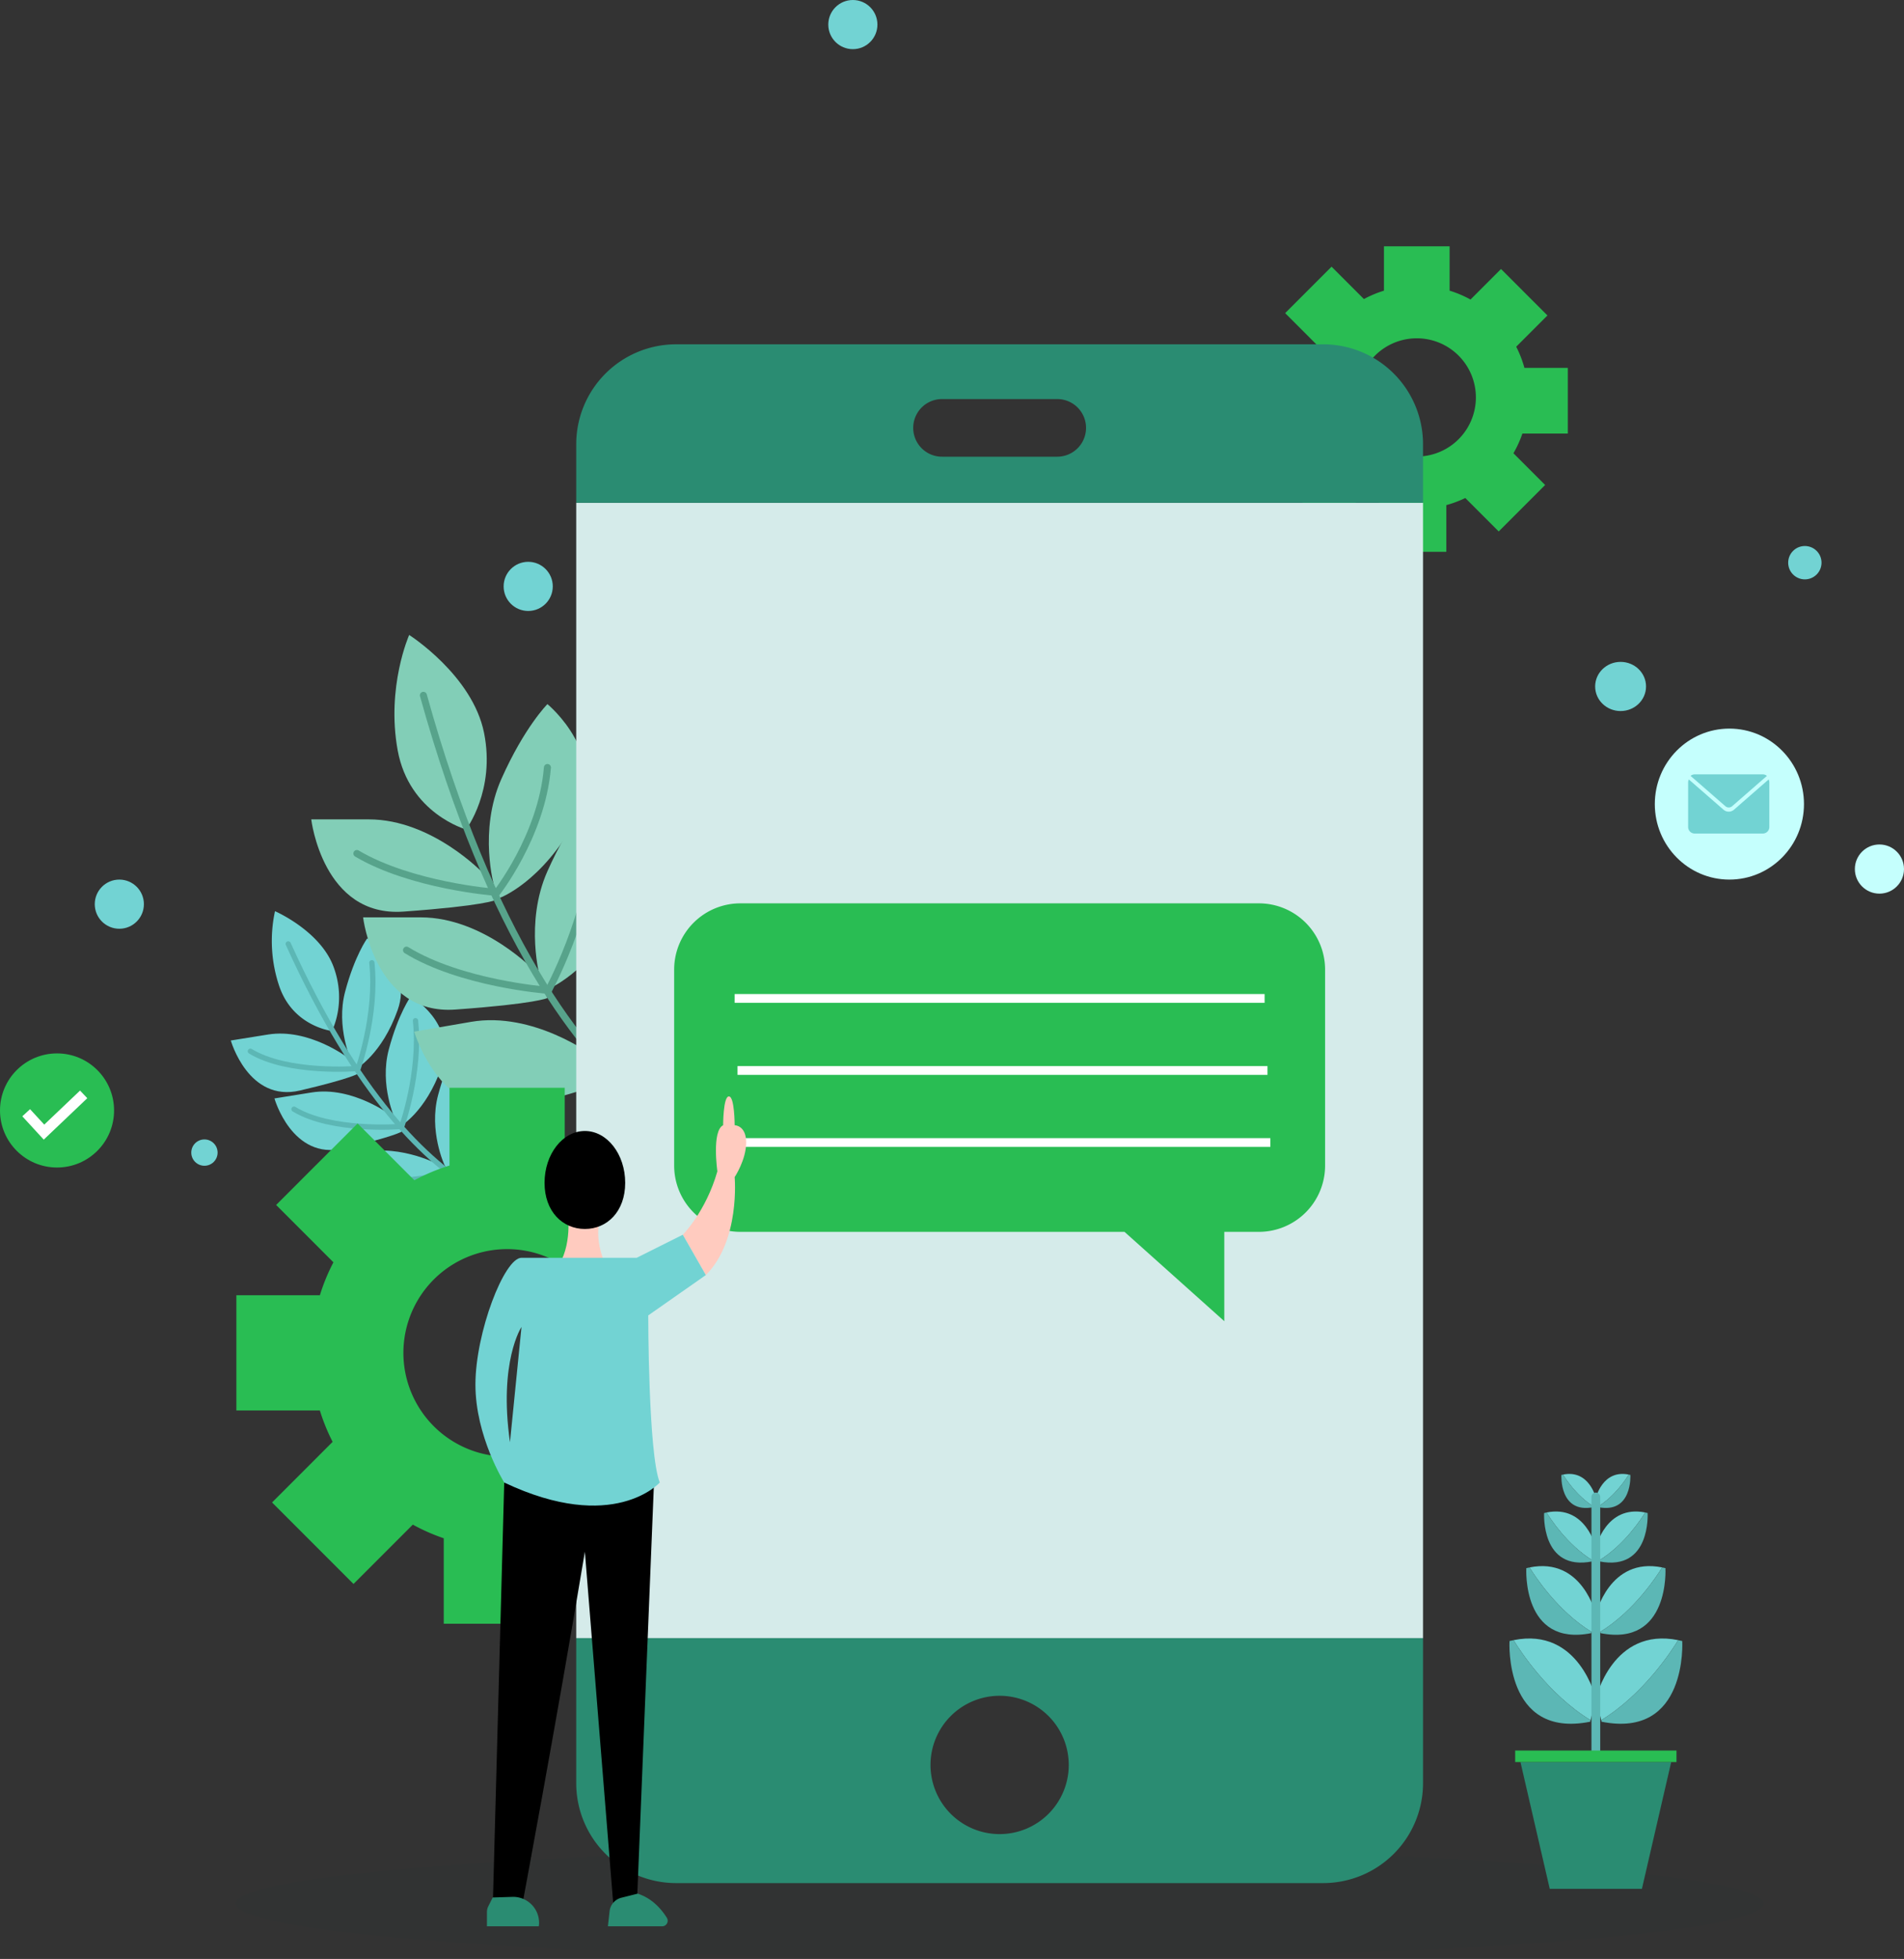 <svg xmlns="http://www.w3.org/2000/svg" width="1085" height="1115.793" viewBox="0 0 1085 1115.793">
    <rect x="0" y="0" width="1085" height="1115.793" fill="#333333" stroke="none"/>
    <defs>
        <style>
            .cls-1{fill:#173e3e;opacity:.04}.cls-2{fill:#72d3d3}.cls-13,.cls-16,.cls-3,.cls-4,.cls-6,.cls-7,.cls-9{fill:none}.cls-3,.cls-4,.cls-9{stroke:#5cb7b5}.cls-3,.cls-4,.cls-6,.cls-7,.cls-9{stroke-linecap:round}.cls-13,.cls-3,.cls-4,.cls-6,.cls-7,.cls-9{stroke-miterlimit:10}.cls-3{stroke-width:3px}.cls-4{stroke-width:1.4px}.cls-5{fill:#82ceb7}.cls-6,.cls-7{stroke:#57a38b}.cls-6{stroke-width:4px}.cls-7{stroke-width:2px}.cls-8{fill:#5cb7b5}.cls-13,.cls-9{stroke-width:5px}.cls-10{fill:#2a8c72}.cls-11{fill:#29bd53}.cls-12{fill:#d5ebea}.cls-13,.cls-16{stroke:#fff}.cls-14{fill:#ffcbbf}.cls-15{fill:#c5fffd}.cls-16{stroke-width:6px}
        </style>
    </defs>
    <g id="Group_367" data-name="Group 367" transform="translate(-259.863 -482.726)">
        <ellipse id="Ellipse_10" cx="435.402" cy="31.522" class="cls-1" data-name="Ellipse 10" rx="435.402" ry="31.522" transform="translate(394.101 1535.475)"/>
        <g id="Group_349" data-name="Group 349" transform="translate(391.337 1001.717)">
            <path id="Path_332" d="M499.752 1315.222s-9.093-19.391-3.667-39.841 12.549-30.3 12.549-30.3 26.392 15.353 17.4 40.724-23.54 33.414-23.54 33.414z" class="cls-2" data-name="Path 332" transform="translate(-430.878 -1229.572)"/>
            <path id="Path_333" d="M516.378 1308.592s-21.882-2.476-29.862-25.129a80.405 80.405 0 0 1-2.557-43.1s25.713 11.109 33.355 31.641-.936 36.588-.936 36.588z" class="cls-2" data-name="Path 333" transform="translate(-458.727 -1240.359)"/>
            <path id="Path_334" d="M541.625 1275.266s-22.013-16.87-45.346-13.127-21.209 3.4-21.209 3.4 10.019 35.38 39.375 28.5 33.259-9.681 33.259-9.681z" class="cls-2" data-name="Path 334" transform="translate(-475.02 -1191.881)"/>
            <path id="Path_335" d="M497.059 1310.289s11.276-31.074 8.082-60.981" class="cls-3" data-name="Path 335" transform="translate(-424.712 -1219.934)"/>
            <path id="Path_336" d="M507.328 1325.275s-9.093-19.391-3.667-39.842 12.549-30.3 12.549-30.3 26.392 15.353 17.4 40.724-23.54 33.414-23.54 33.414z" class="cls-2" data-name="Path 336" transform="translate(-413.585 -1206.624)"/>
            <path id="Path_337" d="M504.635 1320.342s11.276-31.074 8.082-60.981" class="cls-3" data-name="Path 337" transform="translate(-407.419 -1196.987)"/>
            <path id="Path_338" d="M515.883 1333.185s-9.09-19.394-3.663-39.844 12.549-30.3 12.549-30.3 26.392 15.353 17.4 40.724-23.54 33.417-23.54 33.417z" class="cls-2" data-name="Path 338" transform="translate(-394.051 -1188.576)"/>
            <path id="Path_339" d="M513.192 1328.249s11.279-31.073 8.082-60.982" class="cls-4" data-name="Path 339" transform="translate(-387.887 -1178.939)"/>
            <path id="Path_340" d="M538.854 1274.543s-39.014 3.155-60.423-9.884" class="cls-3" data-name="Path 340" transform="translate(-467.233 -1184.891)"/>
            <path id="Path_341" d="M549.2 1285.319s-22.013-16.869-45.346-13.127-21.209 3.4-21.209 3.4 10.022 35.38 39.375 28.5 33.26-9.68 33.26-9.68z" class="cls-2" data-name="Path 341" transform="translate(-457.727 -1168.934)"/>
            <path id="Path_342" d="M546.43 1284.6s-39.014 3.155-60.423-9.884" class="cls-3" data-name="Path 342" transform="translate(-449.94 -1161.944)"/>
            <path id="Path_343" d="M557.671 1289.548s-24.557-12.881-46.915-5.232l-20.326 6.953s15.888 33.164 43.646 21.4 31.133-15.192 31.133-15.192z" class="cls-2" data-name="Path 343" transform="translate(-439.955 -1145.559)"/>
            <path id="Path_344" d="M555.283 1285.845s-37.911 9.737-61.224.525" class="cls-3" data-name="Path 344" transform="translate(-431.56 -1136.532)"/>
            <path id="Path_345" d="M644.487 1400.792S562.94 1418.075 485 1246.036" class="cls-3" data-name="Path 345" transform="translate(-452.229 -1227.401)"/>
        </g>
        <g id="Group_350" data-name="Group 350" transform="translate(437.152 844.386)">
            <path id="Path_346" d="M522.854 1312.675s-9.027-31.457 4.1-61S553.218 1209 553.218 1209s36.109 29.544 16.413 65.652-43.6 44.726-43.6 44.726z" class="cls-5" data-name="Path 346" transform="translate(-418.553 -1169.609)"/>
            <path id="Path_347" d="M544.259 1307.788s-32.416-9.027-38.981-45.136 6.566-65.652 6.566-65.652 36.109 22.978 42.674 55.8-10.259 54.988-10.259 54.988z" class="cls-5" data-name="Path 347" transform="translate(-455.961 -1197)"/>
            <path id="Path_348" d="M587.122 1259.775S557.989 1229 521.88 1229h-32.826s6.565 55.8 52.522 52.522 52.522-6.565 52.522-6.565z" class="cls-5" data-name="Path 348" transform="translate(-488.976 -1123.956)"/>
            <path id="Path_349" d="M521 1292.218s26.261-32.826 29.544-72.218" class="cls-6" data-name="Path 349" transform="translate(-415.879 -1144.5)"/>
            <path id="Path_350" d="M530.854 1328.675s-9.027-31.457 4.1-61S561.218 1225 561.218 1225s36.109 29.544 16.413 65.653-43.6 44.726-43.6 44.726z" class="cls-5" data-name="Path 350" transform="translate(-400.292 -1133.087)"/>
            <path id="Path_351" d="M530 1321.619s24.531-44.155 26.94-90.052" class="cls-6" data-name="Path 351" transform="translate(-395.335 -1118.097)"/>
            <path id="Path_352" d="M541.854 1342.675s-9.027-31.457 4.1-61S572.218 1239 572.218 1239s36.109 29.543 16.413 65.652-43.6 44.726-43.6 44.726z" class="cls-5" data-name="Path 352" transform="translate(-375.183 -1101.13)"/>
            <path id="Path_353" d="M541 1335.619s24.531-44.155 26.94-90.052" class="cls-7" data-name="Path 353" transform="translate(-370.226 -1086.14)"/>
            <path id="Path_354" d="M575.041 1256.926s-47.178-3.7-78.12-22" class="cls-6" data-name="Path 354" transform="translate(-470.842 -1110.439)"/>
            <path id="Path_355" d="M596.122 1276.775S566.989 1246 530.88 1246h-32.826s6.565 55.8 52.522 52.522 52.522-6.565 52.522-6.565z" class="cls-5" data-name="Path 355" transform="translate(-468.433 -1085.152)"/>
            <path id="Path_356" d="M584.917 1274.455s-48.478-3.8-79.38-22.765" class="cls-6" data-name="Path 356" transform="translate(-451.175 -1072.164)"/>
            <path id="Path_357" d="M608.793 1284.042s-33.939-25.378-69.523-19.242l-32.347 5.577s15.95 53.877 60.682 42.835 50.641-15.4 50.641-15.4z" class="cls-5" data-name="Path 357" transform="translate(-448.185 -1044.424)"/>
            <path id="Path_359" d="M710.456 1475.093s-125.862 6.293-201.989-267.619" class="cls-6" data-name="Path 359" transform="translate(-444.486 -1173.092)"/>
        </g>
        <g id="Group_359" data-name="Group 359" transform="translate(1120.015 1322.248)">
            <g id="Group_351" data-name="Group 351" transform="translate(49.239 93.739)">
                <path id="Path_360" d="M758.916 1367.5c-37.442-7.611-46.916 33.33-46.916 33.33l3.066 12.257c24.2-14.774 40.416-39.939 43.85-45.587z" class="cls-2" data-name="Path 360" transform="translate(-712 -1366.56)"/>
                <path id="Path_361" d="M756.783 1366.848c-3.434 5.643-19.65 30.808-43.849 45.583l.217.873c49.239 9.848 45.956-45.957 45.956-45.957-.791-.197-1.552-.342-2.324-.499z" class="cls-8" data-name="Path 361" transform="translate(-709.868 -1365.904)"/>
            </g>
            <g id="Group_352" data-name="Group 352" transform="translate(0 93.739)">
                <path id="Path_362" d="M697.721 1367.5c37.442-7.616 46.919 33.325 46.919 33.325l-3.066 12.257c-24.2-14.769-40.416-39.934-43.853-45.582z" class="cls-2" data-name="Path 362" transform="translate(-695.355 -1366.56)"/>
                <path id="Path_363" d="M699.367 1366.848c3.437 5.643 19.653 30.808 43.853 45.583l-.217.873c-49.239 9.848-45.957-45.957-45.957-45.957.791-.197 1.554-.342 2.321-.499z" class="cls-8" data-name="Path 363" transform="translate(-697 -1365.904)"/>
            </g>
            <g id="Group_353" data-name="Group 353" transform="translate(49.242 52.509)">
                <path id="Path_364" d="M749.791 1354.761C719.633 1348.626 712 1381.6 712 1381.6l2.469 9.874c19.493-11.903 32.554-32.174 35.322-36.713z" class="cls-2" data-name="Path 364" transform="translate(-712.001 -1354)"/>
                <path id="Path_365" d="M748.074 1354.232c-2.767 4.543-15.829 24.81-35.321 36.713l.177.7c39.657 7.931 37.015-37.015 37.015-37.015-.64-.159-1.254-.274-1.871-.398z" class="cls-8" data-name="Path 365" transform="translate(-710.285 -1353.471)"/>
            </g>
            <g id="Group_354" data-name="Group 354" transform="translate(9.585 52.509)">
                <path id="Path_366" d="M700.5 1354.761c30.157-6.135 37.786 26.839 37.786 26.839l-2.465 9.874c-19.491-11.903-32.553-32.174-35.321-36.713z" class="cls-2" data-name="Path 366" transform="translate(-698.594 -1354)"/>
                <path id="Path_367" d="M701.827 1354.232c2.767 4.543 15.829 24.81 35.321 36.713l-.177.7c-39.657 7.931-37.015-37.015-37.015-37.015.644-.159 1.254-.274 1.871-.398z" class="cls-8" data-name="Path 367" transform="translate(-699.92 -1353.471)"/>
            </g>
            <g id="Group_355" data-name="Group 355" transform="translate(49.249 21.405)">
                <path id="Path_368" d="M740.119 1345.091c-22.437-4.563-28.116 19.971-28.116 19.971l1.835 7.346c14.503-8.856 24.223-23.936 26.281-27.317z" class="cls-2" data-name="Path 368" transform="translate(-712.003 -1344.525)"/>
                <path id="Path_369" d="M738.843 1344.7c-2.058 3.381-11.778 18.461-26.281 27.317l.131.522c29.507 5.9 27.541-27.541 27.541-27.541-.475-.12-.934-.206-1.391-.298z" class="cls-8" data-name="Path 369" transform="translate(-710.727 -1344.132)"/>
            </g>
            <g id="Group_356" data-name="Group 356" transform="translate(19.74 21.405)">
                <path id="Path_370" d="M703.446 1345.091c22.437-4.563 28.115 19.971 28.115 19.971l-1.835 7.346c-14.502-8.856-24.226-23.936-26.28-27.317z" class="cls-2" data-name="Path 370" transform="translate(-702.027 -1344.525)"/>
                <path id="Path_371" d="M704.433 1344.7c2.058 3.381 11.778 18.461 26.281 27.317l-.131.522c-29.508 5.9-27.541-27.541-27.541-27.541.475-.12.931-.206 1.391-.298z" class="cls-8" data-name="Path 371" transform="translate(-703.014 -1344.132)"/>
            </g>
            <g id="Group_357" data-name="Group 357" transform="translate(49.252)">
                <path id="Path_372" d="M730.741 1338.382c-14.952-3.043-18.737 13.307-18.737 13.307l1.224 4.894c9.665-5.901 16.141-15.949 17.513-18.201z" class="cls-2" data-name="Path 372" transform="translate(-712.004 -1338.004)"/>
                <path id="Path_373" d="M729.89 1338.119c-1.372 2.252-7.849 12.3-17.513 18.2l.089.348c19.663 3.932 18.35-18.354 18.35-18.354-.316-.076-.616-.132-.926-.194z" class="cls-8" data-name="Path 373" transform="translate(-711.153 -1337.742)"/>
            </g>
            <g id="Group_358" data-name="Group 358" transform="translate(29.587)">
                <path id="Path_374" d="M706.3 1338.382c14.952-3.043 18.737 13.307 18.737 13.307l-1.224 4.894c-9.662-5.901-16.139-15.949-17.513-18.201z" class="cls-2" data-name="Path 374" transform="translate(-705.355 -1338.004)"/>
                <path id="Path_375" d="M706.961 1338.119c1.372 2.252 7.849 12.3 17.513 18.2l-.089.348c-19.663 3.932-18.353-18.354-18.353-18.354.318-.076.62-.132.929-.194z" class="cls-8" data-name="Path 375" transform="translate(-706.014 -1337.742)"/>
            </g>
            <path id="Line_10" d="M0 147.718V0" class="cls-9" data-name="Line 10" transform="translate(49.239 13.117)"/>
            <path id="Path_376" d="M784.812 1388h-85.9l16.687 72.218h52.522z" class="cls-10" data-name="Path 376" transform="translate(-692.626 -1223.882)"/>
            <path id="Rectangle_57" d="M0 0h91.913v6.565H0z" class="cls-11" data-name="Rectangle 57" transform="translate(3.282 157.553)"/>
        </g>
        <path id="Path_377" d="M781.284 1458.109v-65.652h-43.373a110.9 110.9 0 0 0-8.2-21.14l31.237-31.238-46.423-46.423-30.512 30.513a110.758 110.758 0 0 0-20.9-8.864V1271h-65.656v44.305a110.762 110.762 0 0 0-20.027 8.381l-32.35-32.351-46.423 46.423 32.659 32.659a111.129 111.129 0 0 0-7.727 18.757H476v65.652h47.588a110.756 110.756 0 0 0 7.268 17.858l-34.52 34.52 46.423 46.423 33.795-33.795a110.778 110.778 0 0 0 17.621 7.77v48.681h65.652v-46.656a110.911 110.911 0 0 0 18.97-7.087l33.407 33.407 46.423-46.423-31.71-31.709a110.81 110.81 0 0 0 8.968-19.706zm-209.789-30.078a59.1 59.1 0 1 1 52.758 52.758 59.113 59.113 0 0 1-52.758-52.758z" class="cls-11" data-name="Path 377" transform="translate(-81.445 -168.701)"/>
        <path id="Path_378" d="M825.979 1231.633v-37.415h-24.718a63.1 63.1 0 0 0-4.674-12.047l17.8-17.8-26.458-26.458-17.384 17.387a63.094 63.094 0 0 0-11.913-5.049V1125h-37.415v25.25a63.078 63.078 0 0 0-11.414 4.776l-18.435-18.438-26.458 26.458 18.612 18.612a63.11 63.11 0 0 0-4.4 10.688H652v37.415h27.121a63.33 63.33 0 0 0 4.139 10.176l-19.673 19.673 26.458 26.458 19.259-19.259a63.129 63.129 0 0 0 10.042 4.428v27.742h37.415v-26.589a63.3 63.3 0 0 0 10.81-4.038l19.039 19.039 26.458-26.458-18.068-18.07a63.511 63.511 0 0 0 5.111-11.23zm-119.556-17.142a33.678 33.678 0 1 1 30.066 30.065 33.686 33.686 0 0 1-30.066-30.065z" class="cls-11" data-name="Path 378" transform="translate(327.296 -501.963)"/>
        <g id="Group_360" data-name="Group 360" transform="translate(588.23 678.841)">
            <path id="Rectangle_58" d="M0 0h482.545v646.676H0z" class="cls-12" data-name="Rectangle 58" transform="translate(0 90.272)"/>
            <path id="Path_379" d="M960.647 1142H591.9a56.9 56.9 0 0 0-56.9 56.9v33.375h482.545V1198.9a56.9 56.9 0 0 0-56.898-56.9zM809.1 1206.011h-65.654a16.413 16.413 0 0 1 0-32.826H809.1a16.413 16.413 0 0 1 0 32.826z" class="cls-10" data-name="Path 379" transform="translate(-535 -1142)"/>
            <path id="Path_380" d="M535 1366.5v82.613a56.9 56.9 0 0 0 56.9 56.9h368.75a56.9 56.9 0 0 0 56.9-56.9V1366.5zm241.273 111.609a39.391 39.391 0 1 1 39.391-39.391 39.393 39.393 0 0 1-39.391 39.391z" class="cls-10" data-name="Path 380" transform="translate(-535 -629.552)"/>
        </g>
        <g id="Group_361" data-name="Group 361" transform="translate(644.034 997.256)">
            <path id="Path_381" d="M885.186 1239H589.75a37.751 37.751 0 0 0-37.75 37.75v111.609a37.751 37.751 0 0 0 37.75 37.75h218.875l56.865 50.881v-50.88h19.7a37.751 37.751 0 0 0 37.75-37.75v-111.61a37.751 37.751 0 0 0-37.754-37.75z" class="cls-11" data-name="Path 381" transform="translate(-552 -1239)"/>
            <path id="Line_11" d="M0 0h302.001" class="cls-13" data-name="Line 11" transform="translate(34.468 54.163)"/>
            <path id="Line_12" d="M0 0h302.001" class="cls-13" data-name="Line 12" transform="translate(36.109 95.196)"/>
            <path id="Line_13" d="M0 0h302.001" class="cls-13" data-name="Line 13" transform="translate(37.75 136.229)"/>
        </g>
        <g id="Group_363" data-name="Group 363" transform="translate(530.784 1107.223)">
            <path id="Path_382" d="M538.065 1292.5s3.283 19.7-6.565 32.826h29.544s-9.848-16.413-3.283-32.826z" class="cls-14" data-name="Path 382" transform="translate(-485.543 -1226.848)"/>
            <path id="Path_383" d="M553.5 1351.283s13.13-13.13 19.7-36.109c0 0-3.283-22.979 3.283-26.261 0 0 0-16.413 3.283-16.413s3.283 16.413 3.283 16.413 6.565 0 6.565 9.848-6.565 19.7-6.565 19.7 3.283 36.109-16.413 55.8z" class="cls-14" data-name="Path 383" transform="translate(-435.326 -1272.5)"/>
            <path id="Path_384" d="M575.457 1308.044c0 16.318-10.288 26.261-22.978 26.261s-22.978-9.943-22.978-26.261 10.288-29.544 22.978-29.544 22.978 13.226 22.978 29.544z" data-name="Path 384" transform="translate(-490.109 -1258.804)"/>
            <path id="Path_385" d="M527.065 1339.5l-6.565 242.914h16.413s19.7-105.044 36.109-203.523l16.413 203.523h13.13l9.848-242.914z" data-name="Path 385" transform="translate(-510.652 -1119.565)"/>
            <g id="Group_362" data-name="Group 362" transform="translate(0 78.783)">
                <path id="Path_386" d="M648.8 1319.479l-13.13-22.979-26.261 13.131h-65.648c-9.848 0-26.261 42.674-26.261 72.218s16.413 55.8 16.413 55.8c62.37 29.544 88.631 0 88.631 0-6.565-16.413-6.565-95.2-6.565-95.2zm-111.609 95.2c-6.565-45.957 6.565-65.652 6.565-65.652z" class="cls-2" data-name="Path 386" transform="translate(-517.5 -1296.5)"/>
            </g>
            <path id="Path_387" d="M522.783 1411.745l-2.531 5.062a7.1 7.1 0 0 0-.752 3.187v8.165h29.544a11.287 11.287 0 0 0 .158-1.448 14.768 14.768 0 0 0-15.336-15.31z" class="cls-10" data-name="Path 387" transform="translate(-512.935 -955.461)"/>
            <path id="Path_388" d="M541.455 1420.842l-.955 8.594h30.876a3.175 3.175 0 0 0 2.718-4.835c-2.823-4.547-8.151-11.052-16.633-13.767l-9.29 2.325a8.94 8.94 0 0 0-6.716 7.683z" class="cls-10" data-name="Path 388" transform="translate(-465 -956.738)"/>
        </g>
        <g id="Group_366" data-name="Group 366" transform="translate(1202.814 898.03)">
            <ellipse id="Ellipse_11" cx="42.5" cy="43" class="cls-15" data-name="Ellipse 11" rx="42.5" ry="43" transform="translate(.049 -.303)"/>
            <g id="Group_365" data-name="Group 365" transform="translate(19.045 25.764)">
                <path id="Path_389" d="M793.3 1116.779l19.889-17.337a3.694 3.694 0 0 0-2.345-.855h-38.816a3.688 3.688 0 0 0-2.347.856l19.89 17.336a2.961 2.961 0 0 0 3.729 0z" class="cls-2" data-name="Path 389" transform="translate(-768.297 -1098.587)"/>
                <path id="Path_390" d="M794.841 1117.718a4.54 4.54 0 0 1-5.8.008l-19.846-17.29a3.662 3.662 0 0 0-.4 1.634v25.43a3.732 3.732 0 0 0 3.731 3.731h38.811a3.732 3.732 0 0 0 3.731-3.731v-25.43a3.682 3.682 0 0 0-.4-1.639z" class="cls-2" data-name="Path 390" transform="translate(-768.802 -1097.528)"/>
            </g>
        </g>
        <ellipse id="Ellipse_12" cx="14.5" cy="14" class="cls-2" data-name="Ellipse 12" rx="14.5" ry="14" transform="translate(1168.863 859.726)"/>
        <circle id="Ellipse_18" cx="14" cy="14" r="14" class="cls-2" data-name="Ellipse 18" transform="translate(731.863 482.726)"/>
        <circle id="Ellipse_13" cx="9.5" cy="9.5" r="9.5" class="cls-2" data-name="Ellipse 13" transform="translate(1278.863 793.726)"/>
        <circle id="Ellipse_17" cx="14" cy="14" r="14" class="cls-15" data-name="Ellipse 17" transform="translate(1316.863 963.726)"/>
        <circle id="Ellipse_14" cx="14" cy="14" r="14" class="cls-2" data-name="Ellipse 14" transform="translate(546.863 802.726)"/>
        <circle id="Ellipse_15" cx="14" cy="14" r="14" class="cls-2" data-name="Ellipse 15" transform="translate(313.863 983.726)"/>
        <circle id="Ellipse_16" cx="7.5" cy="7.5" r="7.5" class="cls-2" data-name="Ellipse 16" transform="translate(368.863 1131.726)"/>
        <g id="Component_32_1" data-name="Component 32 – 1" transform="translate(259.863 1082.726)">
            <circle id="Ellipse_11-2" cx="32.5" cy="32.5" r="32.5" class="cls-11" data-name="Ellipse 11"/>
            <path id="Path_391" d="M7.325 0l7.31 30.321L0 33.6" class="cls-16" data-name="Path 391" transform="rotate(60 7.288 46.617)"/>
        </g>
    </g>
</svg>

